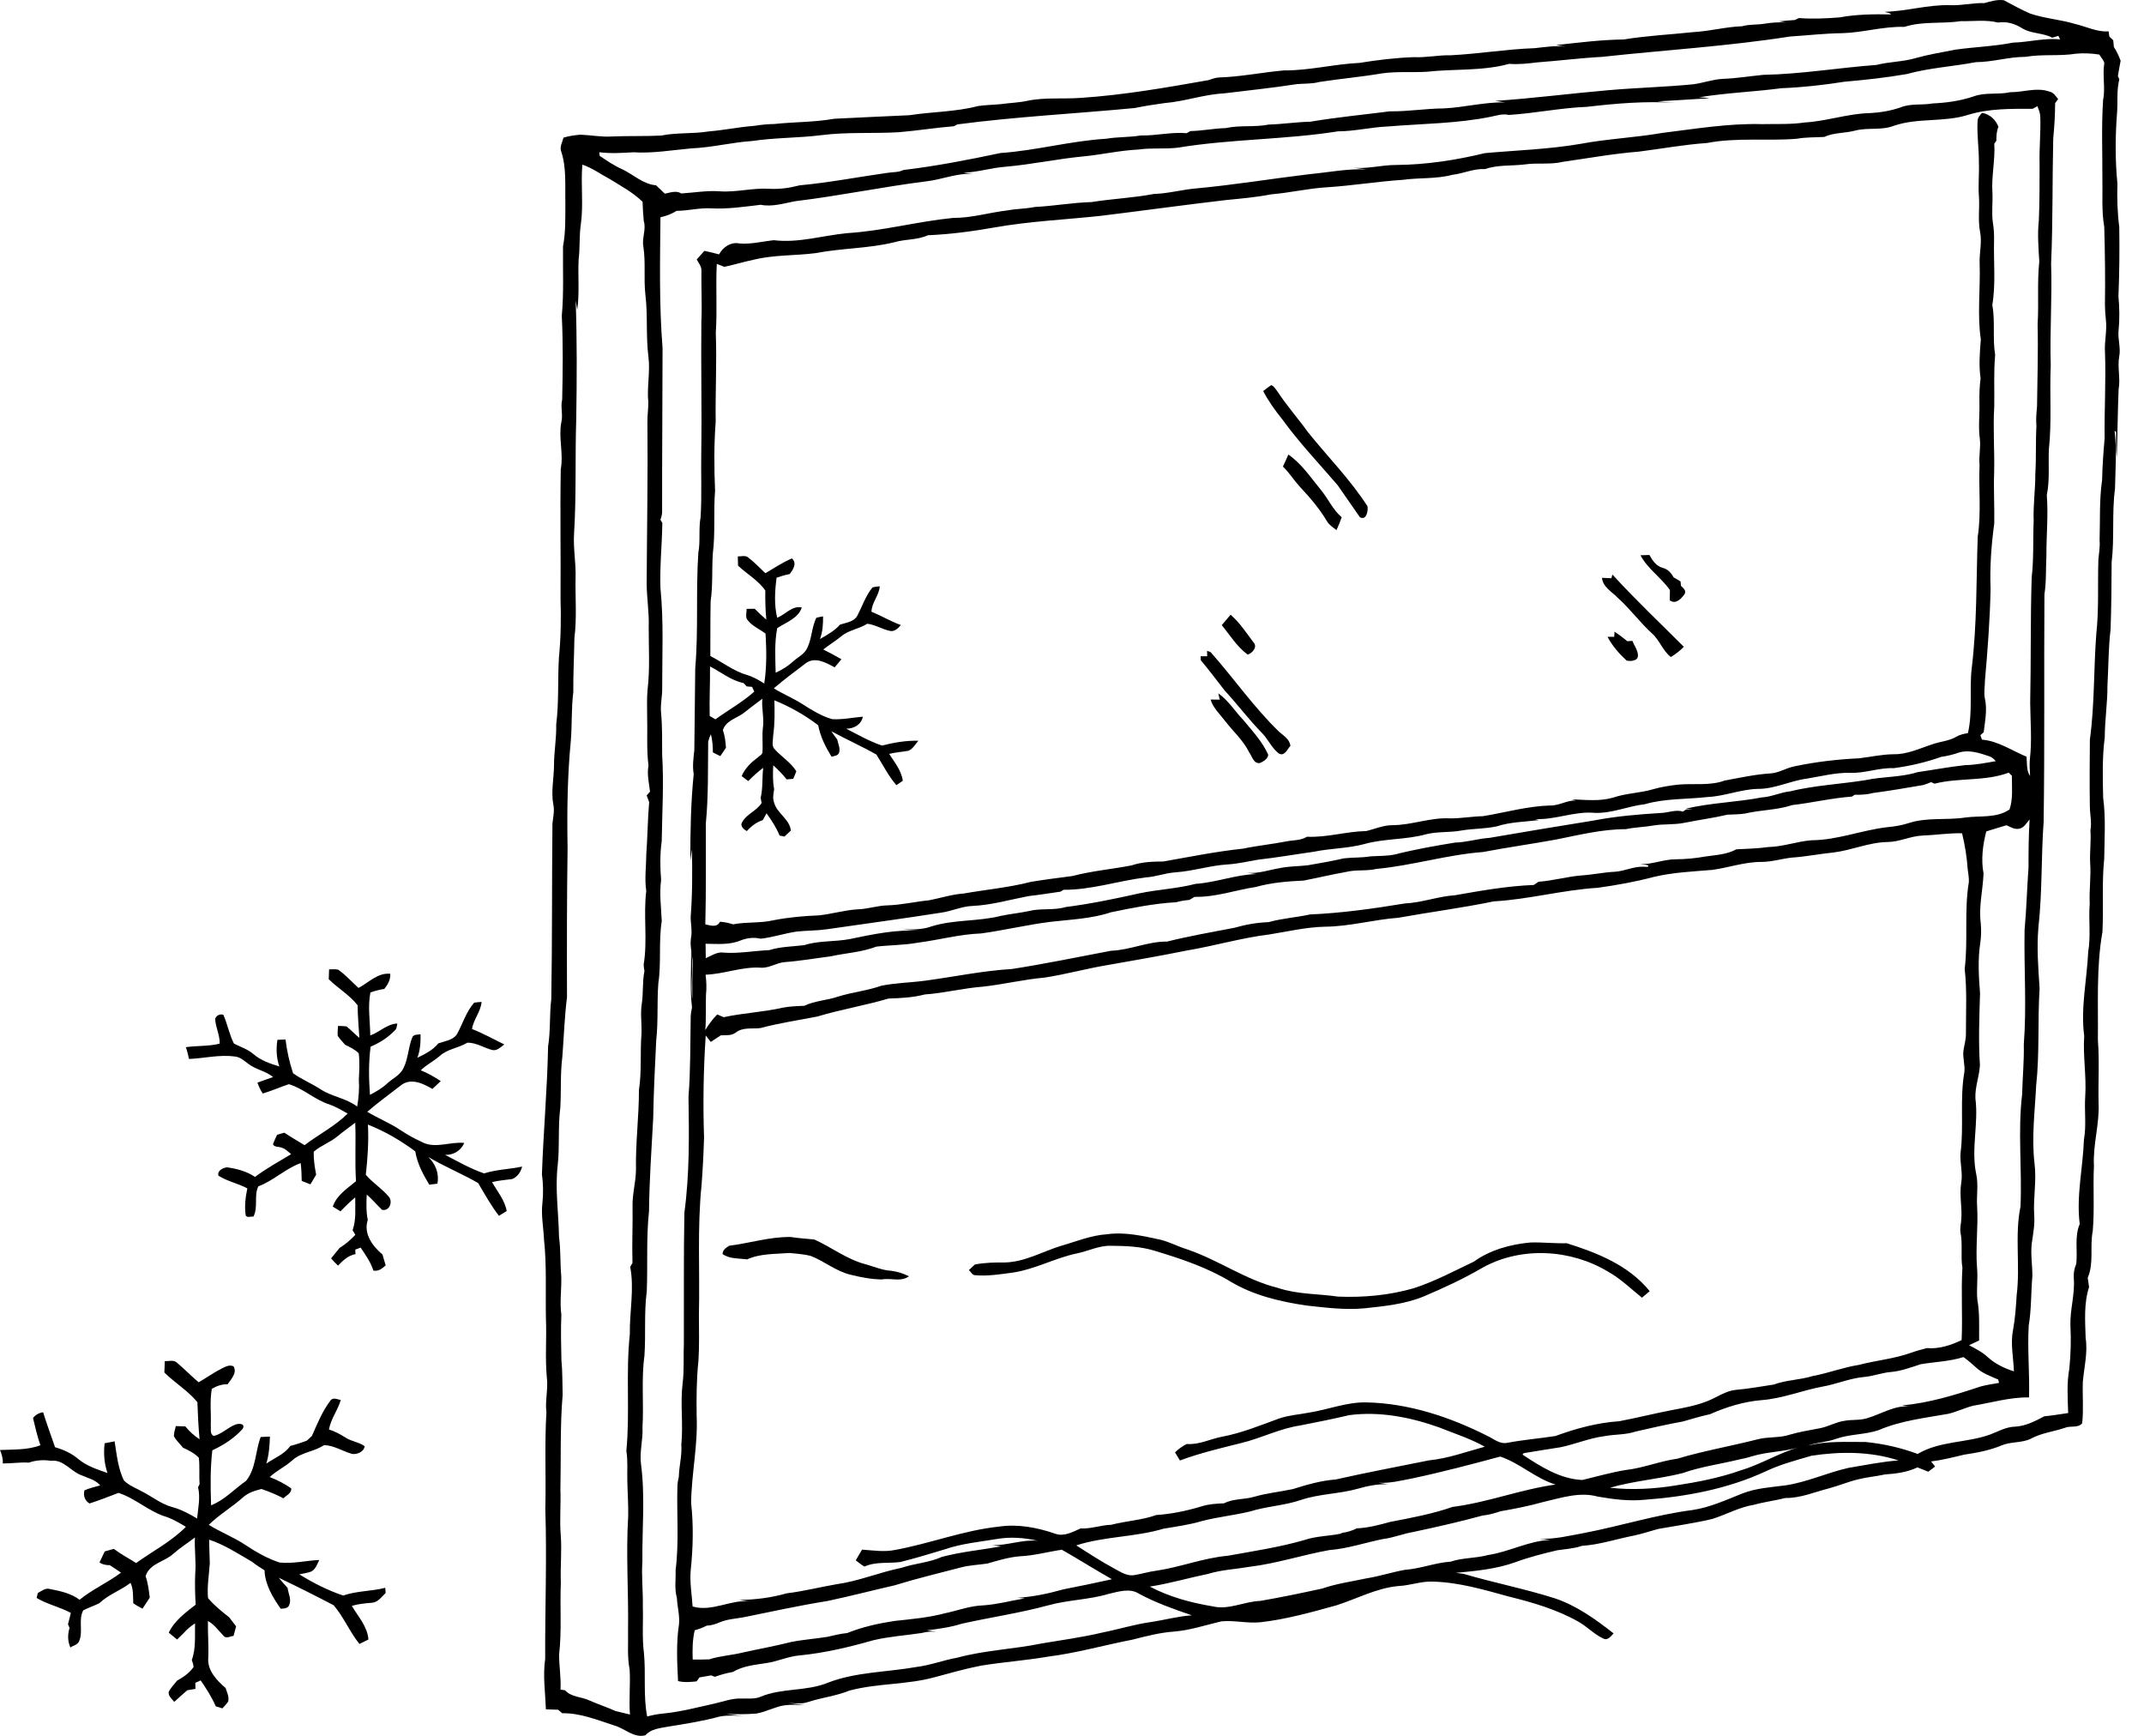 <svg width="63" height="51" viewBox="0 0 63 51" fill="none" xmlns="http://www.w3.org/2000/svg">
<path d="M59.651 0.397C59.387 0.282 59.134 0.141 58.879 0.006C58.684 -0.018 58.497 0.038 58.312 0.09C57.971 0.081 57.636 0.169 57.295 0.152C56.651 0.134 56.025 0.332 55.383 0.346C55.439 0.376 55.536 0.367 55.566 0.424C55.062 0.414 54.554 0.419 54.056 0.511C53.659 0.543 53.257 0.56 52.858 0.531C52.829 0.546 52.769 0.574 52.739 0.588C52.584 0.597 52.428 0.611 52.273 0.628C52.34 0.639 52.407 0.649 52.473 0.66C52.262 0.648 52.049 0.663 51.84 0.698C51.626 0.733 51.404 0.709 51.195 0.771C50.716 0.787 50.252 0.915 49.774 0.942C49.086 1.015 48.394 1.048 47.71 1.16C47.045 1.167 46.386 1.253 45.727 1.324C45.818 1.34 45.907 1.355 45.997 1.369C45.696 1.335 45.397 1.383 45.098 1.415C44.27 1.444 43.453 1.583 42.626 1.624C42.263 1.615 41.905 1.698 41.541 1.679C41.008 1.698 40.476 1.762 39.95 1.848C39.206 1.881 38.475 2.075 37.726 2.069C37.092 2.125 36.463 2.256 35.825 2.276C35.715 2.279 35.611 2.321 35.507 2.355C34.269 2.573 33.028 2.791 31.771 2.875C31.238 2.916 30.698 2.852 30.172 2.965C29.922 3.018 29.666 3.023 29.414 3.059C29.187 3.082 28.959 3.082 28.734 3.117C28.077 3.289 27.392 3.281 26.725 3.385C25.988 3.417 25.252 3.454 24.515 3.489C23.933 3.593 23.343 3.58 22.757 3.643C22.562 3.647 22.366 3.663 22.173 3.697C21.722 3.729 21.278 3.825 20.827 3.861C20.364 3.938 19.89 3.889 19.429 3.983C18.945 4.007 18.461 3.989 17.977 4.01C17.669 4.03 17.365 3.969 17.057 3.957C16.889 3.972 16.72 3.994 16.558 4.044C16.528 4.17 16.447 4.298 16.484 4.43C16.653 4.924 16.6 5.456 16.613 5.97C16.61 6.393 16.624 6.82 16.544 7.238C16.535 7.917 16.571 8.6 16.508 9.277C16.548 10.099 16.537 10.923 16.519 11.745C16.464 11.966 16.552 12.193 16.492 12.416C16.408 12.873 16.563 13.329 16.478 13.784C16.455 15.052 16.481 16.32 16.471 17.588C16.489 18.163 16.481 18.741 16.424 19.315C16.385 19.972 16.426 20.632 16.344 21.286C16.354 21.689 16.279 22.085 16.279 22.487C16.277 22.87 16.187 23.256 16.259 23.638C16.3 23.826 16.251 24.014 16.233 24.201C16.215 25.919 16.229 27.637 16.199 29.354C16.143 29.816 16.18 30.285 16.105 30.747C16.082 31.999 15.967 33.248 15.924 34.499C15.962 34.775 15.968 35.055 15.94 35.333C15.894 35.693 15.969 36.052 15.985 36.412C16.069 37.19 16.025 37.975 16.042 38.757C16.066 39.33 16.014 39.904 16.069 40.476C16.111 40.814 16.013 41.151 16.056 41.489C15.999 42.441 16.048 43.393 16.024 44.346C16.073 45.809 16.013 47.274 16.02 48.738C15.948 49.23 16.023 49.728 16.041 50.222C16.161 50.228 16.281 50.231 16.399 50.233C16.44 50.266 16.481 50.301 16.521 50.336C17.055 50.327 17.551 50.535 18.05 50.695C18.359 50.781 18.624 51.074 18.966 50.983C19.13 50.793 19.39 50.777 19.618 50.732C20.132 50.65 20.648 50.569 21.151 50.432C21.382 50.392 21.617 50.398 21.849 50.423C21.678 50.401 21.506 50.38 21.333 50.357C21.631 50.367 21.931 50.37 22.227 50.345C22.511 50.297 22.766 50.146 23.051 50.104C23.246 50.075 23.443 50.09 23.638 50.097C23.48 50.075 23.322 50.055 23.164 50.034C23.355 50.043 23.553 50.071 23.738 50.008C24.139 49.876 24.563 49.832 24.955 49.672C25.782 49.449 26.659 49.505 27.485 49.272C27.931 49.151 28.377 49.026 28.83 48.937C29.485 48.831 30.149 48.785 30.802 48.672C31.638 48.567 32.45 48.334 33.276 48.174C33.677 48.072 34.08 47.967 34.495 47.937C34.971 47.899 35.425 47.745 35.886 47.637C36.268 47.599 36.65 47.701 37.033 47.663C37.795 47.578 38.535 47.368 39.272 47.165C39.878 46.97 40.453 46.656 41.096 46.598C41.44 46.584 41.767 46.45 42.113 46.469C42.87 46.489 43.603 46.707 44.329 46.906C45.033 47.079 45.738 47.285 46.373 47.642C46.631 47.785 46.835 48.011 47.103 48.137C47.239 48.213 47.333 48.076 47.414 47.99C46.884 47.575 46.328 47.173 45.683 46.958C44.8 46.678 43.888 46.501 43.001 46.239C42.926 46.229 42.853 46.22 42.778 46.212C43.371 46.156 43.971 46.1 44.535 45.896C44.933 45.749 45.345 45.646 45.758 45.548C46.001 45.511 46.249 45.501 46.483 45.418C47.007 45.385 47.506 45.214 48.018 45.115C48.257 45.065 48.487 44.985 48.722 44.922C49.254 44.827 49.789 44.752 50.315 44.628C50.727 44.498 51.11 44.28 51.54 44.211C51.843 44.127 52.157 44.089 52.462 44.012C52.906 44.019 53.317 43.837 53.74 43.73C54.038 43.651 54.322 43.527 54.622 43.459C54.874 43.397 55.134 43.377 55.388 43.32C55.714 43.299 56.043 43.255 56.343 43.113C56.448 43.156 56.555 43.198 56.662 43.24C56.728 43.188 56.795 43.137 56.862 43.087C56.822 43.036 56.783 42.987 56.743 42.938C57.071 42.899 57.39 42.816 57.71 42.74C58.086 42.684 58.464 42.614 58.816 42.467C59.09 42.35 59.407 42.402 59.675 42.27C59.987 42.099 60.347 42.064 60.679 41.949C60.841 41.881 61.069 41.964 61.184 41.815C61.228 41.409 61.188 41.001 61.203 40.595C61.241 40.168 61.352 39.74 61.285 39.31C61.271 38.812 61.229 38.296 61.386 37.815C61.374 37.724 61.36 37.634 61.346 37.543C61.535 37.104 61.403 36.625 61.494 36.169C61.549 35.532 61.498 34.89 61.529 34.251C61.495 33.63 61.697 33.025 61.665 32.405C61.652 31.789 61.693 31.174 61.645 30.558C61.658 29.499 61.594 28.429 61.779 27.38C61.815 26.664 61.757 25.944 61.831 25.23C61.838 24.634 61.88 24.034 61.8 23.442C61.786 22.848 61.77 22.251 61.847 21.661C61.849 21.151 61.929 20.646 61.926 20.136C61.957 19.587 61.953 19.036 62.018 18.49C62.04 17.832 62.048 17.174 62.049 16.516C62.136 15.8 62.052 15.073 62.148 14.357C62.158 13.791 62.206 13.22 62.136 12.657C62.154 12.671 62.184 12.681 62.183 12.71C62.179 12.95 62.169 13.191 62.2 13.43C62.223 12.766 62.226 12.101 62.254 11.438C62.313 11.116 62.214 10.794 62.272 10.474C62.322 10.221 62.228 9.971 62.252 9.718C62.286 9.38 62.28 9.041 62.249 8.704C62.277 8.026 62.283 7.347 62.273 6.669C62.218 6.247 62.206 5.822 62.219 5.396C62.15 4.701 62.155 3.999 62.209 3.303C62.233 2.979 62.192 2.648 62.275 2.332C62.265 2.308 62.244 2.258 62.233 2.234C62.259 2.084 62.283 1.933 62.313 1.784C62.261 1.643 62.198 1.506 62.115 1.381C62.108 1.315 62.102 1.249 62.096 1.183C62.067 1.156 62.01 1.101 61.982 1.074C61.976 1.036 61.966 0.96 61.96 0.921C61.615 0.947 61.304 0.778 60.975 0.704C60.541 0.573 60.081 0.544 59.651 0.397ZM58.712 0.663C58.967 0.622 59.206 0.696 59.42 0.831C59.691 0.998 60.028 0.958 60.304 1.108C60.365 1.09 60.425 1.072 60.484 1.053C60.501 1.088 60.517 1.123 60.534 1.158C60.076 1.108 59.614 1.24 59.154 1.252C58.591 1.363 58.017 1.379 57.45 1.46C57.059 1.537 56.666 1.601 56.282 1.709C55.909 1.818 55.514 1.812 55.138 1.908C54.029 1.99 52.928 2.178 51.815 2.199C51.417 2.237 51.022 2.303 50.622 2.317C50.329 2.333 50.05 2.436 49.761 2.476C48.926 2.558 48.086 2.577 47.25 2.651C46.145 2.746 45.042 2.891 43.935 2.964C44.031 2.978 44.127 2.992 44.222 3.007C43.62 2.998 43.032 3.154 42.432 3.185C41.899 3.187 41.372 3.279 40.839 3.271C40.06 3.371 39.276 3.445 38.501 3.576C38.092 3.585 37.688 3.648 37.28 3.66C36.862 3.744 36.432 3.671 36.015 3.764C35.668 3.772 35.327 3.845 34.979 3.851C34.951 3.866 34.895 3.897 34.867 3.913C34.417 3.873 33.971 3.991 33.52 3.98C33.185 4.038 32.843 4.018 32.508 4.076C31.461 4.139 30.444 4.424 29.398 4.496C28.453 4.696 27.504 4.881 26.544 4.995C26.404 5.067 26.244 5.052 26.093 5.076C25.226 5.198 24.364 5.365 23.492 5.446C23.204 5.522 22.908 5.564 22.61 5.547C22.119 5.515 21.638 5.656 21.148 5.621C20.769 5.593 20.395 5.661 20.019 5.684C19.869 5.588 19.695 5.66 19.536 5.69C19.451 5.607 19.365 5.525 19.277 5.444C18.894 5.413 18.611 5.126 18.277 4.969C18.043 4.867 17.833 4.721 17.621 4.579C17.618 4.553 17.613 4.499 17.609 4.473C17.941 4.514 18.275 4.495 18.606 4.474C19.181 4.511 19.75 4.41 20.319 4.359C20.918 4.335 21.504 4.182 22.101 4.143C22.775 4.042 23.459 4.056 24.135 3.971C24.893 3.874 25.658 3.929 26.419 3.884C26.958 3.839 27.493 3.751 28.033 3.709C28.057 3.696 28.106 3.669 28.131 3.655C29.861 3.427 31.604 3.34 33.34 3.174C33.633 3.115 33.929 3.067 34.225 3.028C34.811 2.981 35.373 2.774 35.961 2.744C36.678 2.656 37.397 2.582 38.111 2.471C38.329 2.452 38.552 2.467 38.765 2.409C39.38 2.313 40.001 2.26 40.615 2.155C41.05 2.094 41.49 2.134 41.927 2.108C42.732 2.019 43.56 2.093 44.347 1.876C44.622 1.897 44.896 1.867 45.168 1.833C45.804 1.786 46.437 1.705 47.073 1.671C48.915 1.47 50.767 1.36 52.598 1.073C53.107 1.041 53.613 0.981 54.123 0.975C54.741 0.96 55.341 0.77 55.961 0.79C56.496 0.615 57.064 0.707 57.612 0.621C57.978 0.63 58.354 0.572 58.712 0.663ZM61.687 1.603C61.735 1.686 61.81 1.757 61.834 1.85C61.773 2.213 61.871 2.58 61.798 2.944C61.747 3.701 61.78 4.459 61.777 5.216C61.789 5.7 61.748 6.187 61.832 6.667C61.853 7.43 61.864 8.195 61.852 8.958C61.853 9.106 61.865 9.253 61.88 9.399C61.919 9.718 61.831 10.035 61.854 10.355C61.884 11.194 61.833 12.034 61.843 12.873C61.808 13.282 61.777 13.691 61.769 14.103C61.683 14.69 61.714 15.284 61.695 15.875C61.712 16.069 61.674 16.261 61.659 16.454C61.636 17.174 61.678 17.898 61.599 18.615C61.519 19.651 61.551 20.694 61.41 21.727C61.403 22.382 61.399 23.039 61.409 23.695C61.411 23.929 61.47 24.162 61.426 24.396C61.449 24.714 61.402 25.033 61.418 25.352C61.447 25.752 61.386 26.152 61.405 26.554C61.367 27.021 61.441 27.494 61.361 27.959C61.323 28.785 61.134 29.609 61.243 30.438C61.203 31.028 61.312 31.618 61.273 32.211C61.244 32.634 61.311 33.063 61.235 33.483C61.206 34.31 61.007 35.133 61.111 35.963C60.952 36.336 61.054 36.745 61.009 37.136C60.951 37.267 60.926 37.411 60.937 37.555C60.976 38.024 60.821 38.482 60.838 38.951C60.861 39.373 60.847 39.798 60.805 40.218C60.726 40.647 60.759 41.084 60.772 41.516C60.538 41.549 60.305 41.59 60.069 41.612C59.802 41.755 59.519 41.9 59.21 41.916C58.945 41.922 58.713 42.059 58.471 42.15C57.779 42.398 56.995 42.332 56.35 42.718C55.859 42.535 55.344 42.419 54.823 42.367C54.257 42.367 53.68 42.334 53.126 42.471C53.394 42.376 53.685 42.372 53.953 42.274C54.358 42.13 54.801 42.156 55.207 42.017C55.853 41.739 56.562 41.661 57.249 41.539C57.5 41.48 57.734 41.363 57.985 41.3C58.529 41.21 59.063 41.048 59.621 41.057C59.644 40.352 59.57 39.646 59.613 38.942C59.694 38.462 59.677 37.975 59.72 37.492C59.722 37.17 59.663 36.848 59.703 36.526C59.741 36.256 59.794 35.985 59.774 35.712C59.74 35.202 59.849 34.692 59.783 34.183C59.693 33.42 59.794 32.657 59.831 31.894C59.935 30.945 59.872 29.989 59.932 29.037C59.893 28.444 59.846 27.847 59.897 27.252C60.013 26.218 59.976 25.177 60.051 24.14C60.084 21.915 60.059 19.69 60.074 17.465C60.133 17.088 60.113 16.706 60.132 16.326C60.13 15.732 60.19 15.139 60.144 14.545C60.234 14.11 60.186 13.656 60.204 13.213C60.294 12.391 60.222 11.562 60.26 10.737C60.229 9.74 60.304 8.742 60.27 7.746C60.325 6.519 60.304 5.288 60.333 4.061C60.367 3.718 60.387 3.374 60.389 3.03C60.41 3 60.454 2.941 60.477 2.911C60.404 2.827 60.344 2.714 60.224 2.693C59.847 2.555 59.452 2.714 59.068 2.709C58.714 2.789 58.341 2.704 57.995 2.832C57.606 2.964 57.198 3.021 56.789 3.039C56.476 3.096 56.148 3.033 55.848 3.155C55.558 3.256 55.253 3.306 54.947 3.323C54.3 3.336 53.68 3.561 53.035 3.598C52.617 3.661 52.194 3.638 51.773 3.647C50.791 3.62 49.819 3.786 48.846 3.905C48.049 4.044 47.237 4.077 46.44 4.227C45.511 4.387 44.569 4.415 43.632 4.499C42.781 4.706 41.909 4.839 41.031 4.847C40.583 4.844 40.143 4.983 39.694 4.919C39.848 4.94 40.002 4.959 40.156 4.978C39.595 4.949 39.043 5.065 38.488 5.116C37.38 5.248 36.276 5.431 35.166 5.534C34.745 5.567 34.335 5.687 33.911 5.698C33.303 5.814 32.685 5.839 32.075 5.937C31.517 5.952 30.967 6.053 30.41 6.081C30.144 6.135 29.869 6.132 29.601 6.182C29.065 6.245 28.543 6.407 28 6.403C26.957 6.507 25.941 6.785 24.894 6.85C24.175 6.919 23.461 7.147 22.734 7.057C22.397 7.093 22.063 7.184 21.721 7.152C21.478 7.101 21.239 7.263 21.13 7.474C20.986 7.439 20.843 7.397 20.696 7.372C20.623 7.456 20.549 7.54 20.474 7.623C20.523 7.726 20.613 7.82 20.611 7.94C20.603 8.448 20.633 8.957 20.609 9.465C20.594 10.736 20.626 12.007 20.606 13.278C20.594 13.916 20.626 14.555 20.587 15.192C20.523 15.54 20.585 15.896 20.52 16.244C20.444 17.372 20.526 18.507 20.429 19.633C20.417 20.436 20.415 21.24 20.402 22.044C20.377 22.275 20.343 22.508 20.384 22.741C20.299 23.588 20.283 24.44 20.285 25.292C20.299 25.175 20.314 25.06 20.332 24.945C20.345 25.61 20.347 26.276 20.295 26.938C20.294 27.148 20.347 27.357 20.303 27.567C20.261 27.845 20.373 28.118 20.356 28.398C20.34 28.72 20.339 29.042 20.345 29.364C20.281 28.887 20.392 28.407 20.309 27.932C20.314 28.488 20.27 29.049 20.334 29.602C20.317 29.687 20.299 29.774 20.296 29.862C20.282 30.65 20.293 31.44 20.231 32.226C20.249 33.361 20.263 34.503 20.11 35.629C20.086 36.903 20.1 38.177 20.095 39.452C20.078 39.852 20.109 40.255 20.057 40.654C19.986 41.247 20.081 41.845 20.02 42.439C20.045 42.758 19.954 43.071 19.947 43.39C19.927 43.474 19.91 43.56 19.906 43.648C19.88 44.475 19.958 45.307 19.852 46.13C19.861 46.401 19.814 46.682 19.89 46.947C19.901 47.203 19.976 47.456 19.953 47.714C19.867 48.268 19.896 48.833 19.924 49.391C20.103 49.437 20.288 49.419 20.469 49.4C20.49 49.37 20.533 49.312 20.554 49.283C20.669 49.264 20.782 49.245 20.895 49.224C20.923 49.234 20.979 49.255 21.007 49.265C21.18 49.202 21.356 49.155 21.535 49.123C21.833 48.944 22.185 48.915 22.52 48.862C22.852 48.814 23.163 48.664 23.499 48.637C24.235 48.565 24.956 48.392 25.665 48.191C26.13 48.081 26.608 48.05 27.08 47.979C27.22 47.944 27.364 47.928 27.509 47.94C27.417 47.928 27.324 47.915 27.232 47.901C27.581 47.858 27.929 47.811 28.264 47.705C29.105 47.517 29.96 47.394 30.792 47.168C31.378 47.004 31.996 47.004 32.578 46.829C32.866 46.764 33.201 46.65 33.472 46.826C33.965 47.093 34.493 47.278 35.022 47.459C34.609 47.487 34.209 47.6 33.801 47.659C33.323 47.728 32.861 47.872 32.388 47.966C31.805 48.105 31.21 48.184 30.619 48.284C29.794 48.455 28.943 48.482 28.128 48.704C27.721 48.776 27.333 48.928 26.922 48.978C26.058 49.132 25.156 49.119 24.327 49.439C23.693 49.7 22.972 49.587 22.34 49.855C22.163 49.928 21.968 49.897 21.781 49.904C21.508 49.894 21.25 49.995 20.987 50.054C20.493 50.163 20.002 50.294 19.497 50.344C19.335 50.357 19.175 50.39 19.016 50.431C18.897 49.813 18.982 49.18 18.921 48.557C18.863 48.109 18.904 47.657 18.889 47.208C18.899 46.763 18.846 46.319 18.876 45.875C18.866 44.923 18.96 43.969 18.836 43.021C18.787 42.658 18.898 42.299 18.879 41.935C18.921 41.235 18.841 40.531 18.936 39.835C18.98 39.204 18.922 38.567 19.005 37.939C19.036 37.153 18.987 36.364 19.071 35.581C19.081 34.669 19.144 33.76 19.194 32.85C19.207 32.09 19.244 31.332 19.282 30.573C19.345 30.013 19.302 29.448 19.345 28.887C19.435 28.283 19.35 27.667 19.445 27.062C19.428 26.66 19.372 26.258 19.426 25.855C19.395 25.475 19.392 25.093 19.444 24.716C19.457 23.868 19.509 23.02 19.457 22.173C19.454 21.771 19.464 21.368 19.427 20.967C19.396 20.712 19.465 20.46 19.458 20.206C19.456 19.231 19.505 18.253 19.407 17.282C19.383 16.642 19.454 16.006 19.462 15.366C19.448 15.342 19.42 15.294 19.406 15.27C19.439 15.181 19.462 15.089 19.456 14.995C19.453 13.405 19.467 11.816 19.469 10.226C19.366 8.949 19.395 7.664 19.407 6.383C19.574 6.346 19.735 6.29 19.877 6.195C20.218 6.194 20.552 6.102 20.894 6.121C21.383 6.148 21.869 6.073 22.353 6.017C22.697 6.085 23.035 5.972 23.37 5.911C24.652 5.757 25.92 5.492 27.202 5.33C27.671 5.281 28.118 5.076 28.595 5.111C28.499 5.098 28.402 5.087 28.305 5.074C28.724 5.062 29.126 4.93 29.544 4.899C30.309 4.833 31.062 4.669 31.827 4.596C32.373 4.544 32.908 4.419 33.456 4.393C33.842 4.337 34.235 4.387 34.621 4.337C36.176 4.082 37.759 4.105 39.314 3.859C39.807 3.858 40.289 3.736 40.781 3.716C41.799 3.631 42.827 3.633 43.831 3.425C43.996 3.389 44.163 3.336 44.333 3.377C45.102 3.33 45.86 3.168 46.631 3.139C47.494 3.038 48.364 2.964 49.233 3.023C49.057 3.009 48.881 2.999 48.706 2.976C49.215 2.955 49.724 2.912 50.232 2.889C50.131 2.869 50.028 2.866 49.925 2.859C50.726 2.726 51.538 2.699 52.343 2.592C52.966 2.568 53.584 2.498 54.2 2.401C54.811 2.348 55.423 2.281 56.028 2.176C56.693 1.993 57.386 1.954 58.061 1.826C58.554 1.824 59.029 1.669 59.521 1.67C60.011 1.585 60.51 1.656 61 1.578C61.229 1.556 61.46 1.568 61.687 1.603ZM59.868 3.12C59.905 3.219 59.95 3.318 59.952 3.426C59.97 3.891 59.918 4.356 59.932 4.821C59.931 5.374 59.934 5.926 59.91 6.477C59.865 6.879 59.9 7.284 59.923 7.686C59.857 8.298 59.913 8.914 59.874 9.527C59.893 10.333 59.866 11.139 59.857 11.945C59.839 12.134 59.821 12.325 59.839 12.515C59.813 12.982 59.836 13.449 59.807 13.915C59.809 14.382 59.74 14.844 59.758 15.311C59.734 15.861 59.764 16.414 59.7 16.962C59.66 18.191 59.682 19.421 59.656 20.65C59.661 21.199 59.711 21.751 59.647 22.299C59.629 22.465 59.648 22.632 59.652 22.8C59.538 22.631 59.568 22.423 59.548 22.232C59.115 22.054 58.719 21.771 58.239 21.731C58.227 21.699 58.204 21.634 58.192 21.601C58.217 21.58 58.266 21.535 58.29 21.514C58.327 21.185 58.4 20.849 58.324 20.52C58.288 20.348 58.326 20.172 58.326 19.999C58.405 19.104 58.473 18.209 58.492 17.311C58.466 16.664 58.513 16.016 58.6 15.376C58.609 14.889 58.579 14.401 58.596 13.913C58.614 13.254 58.559 12.595 58.6 11.937C58.608 11.433 58.581 10.929 58.626 10.426C58.546 9.939 58.631 9.445 58.543 8.958C58.648 8.327 58.577 7.686 58.594 7.05C58.598 6.881 58.587 6.712 58.56 6.545C58.517 6.25 58.56 5.953 58.546 5.658C58.514 5.177 58.63 4.703 58.601 4.222C58.616 4.2 58.647 4.157 58.662 4.135C58.66 3.995 58.669 3.855 58.722 3.725C58.642 3.516 58.466 3.352 58.24 3.316C58.18 3.383 58.112 3.458 58.11 3.555C58.086 3.957 58.152 4.358 58.148 4.76C58.161 5.1 58.124 5.441 58.15 5.781C58.173 6.121 58.118 6.465 58.181 6.802C58.248 7.117 58.156 7.434 58.171 7.751C58.195 8.492 58.097 9.235 58.205 9.973C58.175 10.353 58.143 10.738 58.198 11.117C58.167 11.349 58.161 11.585 58.164 11.818C58.175 12.174 58.128 12.529 58.175 12.883C58.208 13.143 58.142 13.4 58.168 13.66C58.138 14.362 58.222 15.07 58.114 15.769C58.07 17.058 58.094 18.348 57.938 19.63C57.864 20.265 57.972 20.912 57.826 21.54C57.704 21.559 57.583 21.587 57.476 21.651C57.27 21.77 57.028 21.784 56.806 21.859C56.427 21.98 56.057 22.166 55.65 22.16C55.306 22.162 54.972 22.238 54.633 22.279C53.992 22.309 53.354 22.383 52.726 22.516C52.488 22.562 52.277 22.706 52.032 22.723C51.576 22.75 51.129 22.851 50.679 22.933C50.239 23.095 49.765 23.011 49.308 23.053C49.067 23.081 48.825 23.117 48.591 23.184C48.202 23.302 47.788 23.302 47.401 23.434C47.002 23.55 46.594 23.499 46.188 23.485C46.229 23.497 46.27 23.509 46.312 23.521C46.042 23.506 45.81 23.677 45.543 23.666C44.876 23.686 44.233 23.872 43.578 23.98C43.259 23.987 42.942 24.044 42.623 24.045C42.042 24.008 41.487 24.245 40.908 24.244C40.644 24.247 40.4 24.355 40.148 24.417C39.561 24.427 38.992 24.611 38.403 24.584C38.221 24.7 38.001 24.679 37.799 24.721C37.376 24.804 36.947 24.845 36.526 24.934C35.738 25.017 34.963 25.174 34.185 25.311C33.871 25.313 33.554 25.323 33.254 25.425C32.676 25.538 32.085 25.587 31.514 25.738C31.108 25.791 30.7 25.842 30.296 25.909C29.646 26.076 28.975 26.137 28.317 26.252C27.971 26.277 27.64 26.385 27.301 26.451C26.892 26.491 26.489 26.588 26.078 26.6C25.786 26.606 25.506 26.707 25.213 26.716C24.827 26.737 24.453 26.852 24.069 26.894C23.623 26.911 23.175 26.951 22.736 27.036C22.343 27.13 21.936 27.079 21.541 27.158C21.418 27.115 21.289 27.093 21.158 27.08C21.065 27.264 20.881 27.19 20.725 27.159C20.751 26.172 20.736 25.186 20.74 24.2C20.818 23.4 20.8 22.593 20.809 21.79C20.829 21.715 20.856 21.642 20.889 21.572C20.935 21.747 20.946 21.927 20.948 22.107C21.021 22.143 21.094 22.18 21.166 22.216C21.222 22.134 21.277 22.051 21.332 21.969C21.319 21.795 21.302 21.62 21.241 21.455C21.325 21.176 21.631 21.11 21.841 20.957C22.025 20.812 22.213 20.669 22.401 20.529C22.373 20.816 22.46 21.099 22.417 21.385C22.388 21.622 22.422 21.863 22.404 22.102C22.397 22.18 22.305 22.211 22.256 22.264C22.064 22.406 21.888 22.578 21.793 22.802C21.858 22.851 21.923 22.899 21.986 22.948C22.126 22.81 22.267 22.674 22.426 22.56C22.391 22.852 22.421 23.152 22.351 23.441C22.359 23.478 22.373 23.555 22.38 23.592C22.229 23.84 21.893 23.926 21.784 24.21C21.788 24.311 21.864 24.373 21.945 24.418C22.074 24.274 22.229 24.156 22.414 24.095C22.451 24.029 22.487 23.962 22.524 23.896C22.672 24.101 22.812 24.313 22.907 24.549C22.943 24.557 23.014 24.572 23.05 24.579C23.114 24.52 23.177 24.46 23.24 24.402C23.197 24.053 22.824 23.898 22.743 23.569C22.698 23.443 22.73 23.31 22.748 23.184C22.704 22.953 22.709 22.717 22.722 22.485C22.864 22.612 22.996 22.75 23.116 22.899C23.164 22.895 23.261 22.887 23.309 22.883C23.34 22.809 23.37 22.734 23.4 22.661C23.231 22.386 22.941 22.226 22.737 21.982C22.67 21.869 22.722 21.726 22.72 21.602C22.769 21.262 22.763 20.918 22.755 20.576C23.213 20.762 23.65 21.009 24.042 21.308C24.105 21.643 24.257 21.945 24.434 22.232C24.516 22.209 24.618 22.208 24.655 22.118C24.697 21.985 24.628 21.853 24.601 21.725C24.54 21.647 24.481 21.567 24.428 21.484C24.864 21.723 25.32 21.924 25.753 22.17C25.944 22.472 26.105 22.799 26.34 23.069C26.404 23.025 26.467 22.982 26.53 22.938C26.484 22.637 26.288 22.397 26.127 22.15C26.314 22.103 26.506 22.092 26.695 22.058C26.825 22 26.898 21.866 26.985 21.763C26.626 21.754 26.265 21.817 25.917 21.905C25.549 21.782 25.21 21.586 24.865 21.41C25.095 21.41 25.306 21.29 25.355 21.056C25.054 21.082 24.754 21.148 24.451 21.129C24.137 21.039 23.856 20.864 23.583 20.69C23.313 20.515 23.011 20.395 22.738 20.223C23.043 19.963 23.365 19.724 23.683 19.482C23.953 19.289 24.274 19.469 24.524 19.608C24.593 19.529 24.66 19.449 24.724 19.368C24.549 19.269 24.372 19.172 24.191 19.082C24.365 18.946 24.553 18.831 24.723 18.692C24.944 18.508 25.245 18.481 25.482 18.326C25.723 18.353 25.928 18.494 26.164 18.539C26.299 18.557 26.392 18.456 26.472 18.364C26.173 18.259 25.902 18.091 25.608 17.974C25.613 17.7 25.835 17.495 25.85 17.225C25.78 17.231 25.711 17.241 25.641 17.256C25.435 17.501 25.34 17.812 25.19 18.091C25.091 18.274 24.862 18.292 24.683 18.352C24.522 18.536 24.306 18.654 24.095 18.775C24.174 18.561 24.188 18.334 24.185 18.109C24.118 18.12 24.052 18.134 23.987 18.151C23.85 18.428 23.858 18.752 23.724 19.031C23.644 19.218 23.448 19.303 23.306 19.433C23.155 19.572 22.979 19.679 22.792 19.765C22.783 19.329 22.754 18.887 22.838 18.456C23.093 18.285 23.463 18.166 23.559 17.848C23.283 17.783 23.075 18.055 22.837 18.151C22.744 17.768 22.768 17.361 22.82 16.973C22.947 16.929 23.076 16.891 23.206 16.865C23.306 16.73 23.429 16.552 23.269 16.407C22.995 16.525 22.746 16.689 22.491 16.842C22.323 16.685 22.166 16.515 21.981 16.376C21.896 16.307 21.78 16.352 21.68 16.348C21.683 16.438 21.685 16.528 21.687 16.618C21.948 16.868 22.283 17.05 22.488 17.351C22.484 17.636 22.491 17.921 22.518 18.205C22.4 18.104 22.285 17.999 22.177 17.886C22.098 17.886 22.018 17.887 21.937 17.889C21.946 18 21.886 18.139 21.976 18.228C22.113 18.402 22.324 18.484 22.495 18.616C22.524 19.102 22.532 19.599 22.457 20.082C22.298 19.983 22.135 19.885 21.953 19.832C21.559 19.719 21.235 19.458 20.873 19.275C20.877 18.736 20.869 18.198 20.882 17.66C20.95 17.196 20.915 16.726 20.946 16.26C21.023 15.648 20.962 15.03 21.012 14.415C20.983 13.742 20.979 13.064 21.03 12.391C21.017 11.521 21.066 10.65 21.033 9.781C21.078 9.105 21.028 8.429 21.062 7.753C21.137 7.781 21.211 7.81 21.284 7.84C21.572 7.779 21.854 7.692 22.142 7.632C22.739 7.484 23.361 7.515 23.968 7.437C24.736 7.289 25.526 7.303 26.289 7.115C26.609 7.021 26.958 7.055 27.264 6.912C27.922 6.884 28.577 6.797 29.226 6.682C30.251 6.501 31.292 6.454 32.325 6.344C33.556 6.194 34.783 6.022 36.013 5.879C36.46 5.834 36.91 5.797 37.351 5.71C37.902 5.665 38.443 5.534 38.996 5.502C39.742 5.454 40.481 5.332 41.226 5.283C41.709 5.216 42.202 5.263 42.677 5.136C43.001 5.099 43.304 4.949 43.637 4.967C44.01 4.839 44.409 4.878 44.795 4.832C45.17 4.776 45.554 4.844 45.925 4.754C46.668 4.649 47.407 4.514 48.156 4.455C48.824 4.37 49.489 4.248 50.162 4.201C51.032 4.034 51.92 4.148 52.797 4.077C53.063 4.028 53.335 4.039 53.605 4.023C53.889 3.891 54.21 3.917 54.508 3.838C54.883 3.738 55.284 3.84 55.651 3.695C56.358 3.453 57.124 3.6 57.832 3.374C58.445 3.185 59.093 3.196 59.727 3.197C59.775 3.171 59.822 3.145 59.868 3.12ZM17.916 5.26C18.249 5.466 18.599 5.652 18.881 5.928C18.886 6.116 18.901 6.304 18.916 6.491C18.996 6.742 18.854 6.994 18.906 7.25C18.976 7.719 18.911 8.194 18.965 8.664C19.038 9.269 18.976 9.88 19.054 10.483C19.111 10.928 19.005 11.372 19.05 11.816C19.052 12.006 19.022 12.196 19.024 12.386C19.04 13.975 19.01 15.563 19.002 17.152C19.005 17.577 19.078 17.999 19.062 18.424C19.06 19.035 19.101 19.649 19.029 20.256C19.005 20.511 19.014 20.768 19.016 21.024C19.031 21.514 18.994 22.006 19.055 22.493C19.008 22.75 19.069 23.004 19.101 23.259C19.076 23.287 19.027 23.342 19.002 23.37C19.027 23.435 19.051 23.501 19.075 23.566C19.031 24.076 19.029 24.587 18.991 25.097C18.99 25.457 18.935 25.817 18.99 26.176C18.901 26.894 19.032 27.624 18.914 28.34C18.915 28.403 18.923 28.466 18.937 28.528C18.872 28.841 18.907 29.164 18.86 29.48C18.811 29.774 18.861 30.073 18.85 30.369C18.805 30.919 18.86 31.475 18.775 32.023C18.776 32.803 18.673 33.581 18.688 34.361C18.686 34.728 18.576 35.085 18.587 35.453C18.596 36.005 18.567 36.556 18.585 37.108C18.568 37.136 18.535 37.193 18.518 37.221C18.643 37.872 18.496 38.542 18.507 39.2C18.384 40.34 18.515 41.49 18.405 42.63C18.454 42.925 18.424 43.223 18.434 43.52C18.44 43.862 18.467 44.206 18.459 44.549C18.39 45.667 18.472 46.786 18.455 47.907C18.464 48.289 18.427 48.675 18.501 49.052C18.528 49.492 18.477 49.934 18.511 50.374C18.37 50.342 18.231 50.305 18.09 50.272C17.837 50.158 17.573 50.072 17.319 49.96C17.084 49.848 16.792 49.869 16.604 49.662C16.57 49.657 16.504 49.647 16.47 49.641C16.49 49.297 16.428 48.956 16.429 48.612C16.51 47.915 16.45 47.208 16.48 46.506C16.461 46.033 16.514 45.559 16.476 45.087C16.441 44.65 16.484 44.213 16.467 43.776C16.487 42.844 16.454 41.909 16.533 40.98C16.523 40.639 16.53 40.296 16.497 39.957C16.487 39.513 16.476 39.068 16.495 38.625C16.443 38.25 16.505 37.873 16.492 37.497C16.457 37.113 16.48 36.725 16.426 36.342C16.415 35.642 16.307 34.941 16.387 34.242C16.45 33.68 16.391 33.111 16.464 32.55C16.494 32.052 16.46 31.549 16.524 31.052C16.569 30.466 16.588 29.878 16.661 29.295C16.656 27.832 16.657 26.369 16.678 24.907C16.659 23.86 16.672 22.811 16.773 21.767C16.813 21.291 16.785 20.811 16.846 20.336C16.842 19.804 16.87 19.273 16.879 18.742C16.954 18.151 16.9 17.556 16.913 16.964C16.926 16.538 16.842 16.116 16.868 15.69C16.938 14.57 16.896 13.446 16.932 12.325C16.951 11.159 16.957 9.992 16.916 8.827C16.931 8.919 16.947 9.011 16.962 9.103C17.032 8.612 16.978 8.115 17.003 7.62C17.045 7.282 17.017 6.94 17.066 6.602C17.15 6.017 17.062 5.426 17.112 4.838C17.403 4.933 17.649 5.118 17.916 5.26ZM21.847 20.068C21.87 20.093 21.918 20.143 21.942 20.167C21.981 20.171 22.06 20.177 22.1 20.181C22.116 20.216 22.148 20.285 22.164 20.32C21.813 20.633 21.401 20.859 21.023 21.135C20.981 21.11 20.896 21.06 20.854 21.035C20.841 20.55 20.87 20.066 20.863 19.581C21.189 19.747 21.48 19.993 21.847 20.068ZM58.424 22.21C58.514 22.233 58.585 22.292 58.645 22.363C58.346 22.415 58.048 22.475 57.743 22.48C57.276 22.53 56.813 22.62 56.347 22.686C55.848 22.844 55.32 22.811 54.812 22.922C54.074 23.039 53.323 23.074 52.595 23.251C52.313 23.282 52.054 23.413 51.769 23.429C51.032 23.57 50.275 23.586 49.543 23.757C49.608 23.766 49.674 23.775 49.739 23.785C49.676 23.783 49.612 23.782 49.548 23.78C49.524 23.797 49.476 23.829 49.452 23.845C49.238 23.778 49.02 23.879 48.804 23.886C48.139 23.926 47.474 23.983 46.819 24.109C45.801 24.271 44.784 24.444 43.767 24.617C43.426 24.639 43.097 24.748 42.754 24.756C42.162 24.852 41.571 24.957 40.989 25.104C40.754 25.154 40.512 25.145 40.272 25.16C40.013 25.205 39.749 25.188 39.488 25.219C39.141 25.3 38.789 25.36 38.437 25.421C38.161 25.456 37.88 25.446 37.606 25.506C37.285 25.558 36.97 25.678 36.64 25.641C36.732 25.653 36.824 25.667 36.915 25.681C36.31 25.697 35.736 25.928 35.134 25.968C34.596 26.108 34.04 26.132 33.497 26.243C32.773 26.405 32.047 26.556 31.313 26.65C30.959 26.755 30.586 26.677 30.23 26.768C29.957 26.826 29.679 26.852 29.406 26.91C28.74 27.078 28.039 27.012 27.378 27.216C27.104 27.319 26.809 27.308 26.521 27.307C26.701 27.324 26.883 27.332 27.063 27.349C26.357 27.298 25.658 27.448 24.971 27.59C24.526 27.676 24.064 27.629 23.629 27.77C23.286 27.811 22.936 27.811 22.602 27.916C22.158 27.933 21.718 28.021 21.272 27.989C21.075 27.955 20.91 28.079 20.738 28.152C20.737 28.011 20.736 27.869 20.733 27.728C21.076 27.732 21.434 27.767 21.758 27.633C21.948 27.557 22.154 27.532 22.353 27.58C22.717 27.539 23.064 27.418 23.426 27.368C23.715 27.339 24.008 27.344 24.297 27.302C25.416 27.139 26.535 26.991 27.651 26.815C27.968 26.773 28.26 26.626 28.582 26.617C29.14 26.59 29.677 26.432 30.222 26.328C30.538 26.293 30.85 26.242 31.164 26.197C31.185 26.184 31.228 26.156 31.25 26.142C32.066 26.149 32.854 25.88 33.659 25.78C33.962 25.763 34.248 25.646 34.551 25.629C35.063 25.593 35.555 25.429 36.068 25.398C36.374 25.379 36.672 25.308 36.974 25.257C37.52 25.196 38.062 25.101 38.606 25.025C39.094 24.923 39.598 24.93 40.081 24.801C40.675 24.632 41.306 24.677 41.9 24.512C42.241 24.426 42.595 24.465 42.938 24.402C43.283 24.341 43.637 24.355 43.981 24.279C44.382 24.148 44.809 24.146 45.223 24.095C45.194 24.087 45.135 24.073 45.105 24.065C45.703 24.093 46.272 23.825 46.868 23.883C47.372 23.899 47.84 23.684 48.334 23.628C48.934 23.454 49.561 23.487 50.174 23.417C50.674 23.395 51.145 23.192 51.646 23.178C52.145 23.184 52.597 22.942 53.085 22.878C53.513 22.809 53.937 22.695 54.374 22.706C54.805 22.722 55.215 22.551 55.646 22.569C56.122 22.506 56.593 22.397 57.045 22.236C57.224 22.212 57.399 22.168 57.57 22.108C57.857 22.024 58.15 22.119 58.424 22.21ZM59.025 22.701C59.056 22.73 59.086 22.762 59.117 22.792C59.116 23.122 59.157 23.463 59.049 23.782C58.666 24.047 58.18 23.959 57.744 24.02C57.195 24.104 56.622 24.006 56.085 24.183C55.879 24.25 55.665 24.285 55.449 24.304C54.702 24.391 53.987 24.684 53.229 24.687C52.8 24.723 52.388 24.878 51.955 24.887C51.645 24.933 51.332 24.935 51.02 24.954C50.746 25.105 50.427 25.12 50.123 25.163C49.828 25.216 49.529 25.245 49.228 25.247C48.879 25.249 48.55 25.4 48.2 25.388C48.239 25.393 48.318 25.403 48.358 25.408C48.467 25.419 48.466 25.482 48.35 25.467L48.283 25.465C47.998 25.455 47.735 25.596 47.451 25.613C47.112 25.628 46.78 25.704 46.441 25.723C46.026 25.761 45.624 25.877 45.208 25.906C45.162 25.937 45.115 25.968 45.069 26.001C44.289 26.031 43.519 26.169 42.752 26.303C42.253 26.336 41.781 26.521 41.28 26.544C40.358 26.696 39.431 26.827 38.496 26.867C38.093 26.955 37.676 26.981 37.278 27.093C36.938 27.105 36.601 27.164 36.275 27.258C35.612 27.385 34.947 27.502 34.293 27.664C33.731 27.658 33.208 27.914 32.646 27.934C31.676 28.117 30.709 28.319 29.733 28.47C28.877 28.521 28.036 28.699 27.187 28.813C26.757 28.871 26.321 28.876 25.895 28.962C25.481 29.11 25.039 29.15 24.62 29.283C24.296 29.393 23.944 29.401 23.633 29.551C23.419 29.56 23.203 29.566 22.991 29.608C22.422 29.738 21.835 29.761 21.266 29.886C21.203 29.859 21.14 29.832 21.075 29.805C20.939 29.942 20.825 30.099 20.724 30.264C20.754 29.918 20.732 29.571 20.745 29.226C20.766 29.029 20.758 28.831 20.733 28.637C21.279 28.619 21.803 28.396 22.351 28.431C22.599 28.451 22.81 28.289 23.051 28.268C23.505 28.235 23.952 28.156 24.402 28.099C24.852 28 25.319 27.978 25.753 27.812C26.151 27.765 26.558 27.772 26.955 27.699C27.582 27.619 28.197 27.448 28.832 27.425C29.52 27.33 30.196 27.167 30.885 27.082C31.474 27.014 32.081 26.993 32.647 26.803C33.279 26.672 33.915 26.544 34.562 26.508C34.688 26.471 34.818 26.451 34.947 26.441C34.999 26.411 35.051 26.38 35.102 26.35C35.716 26.364 36.301 26.151 36.9 26.06C37.358 25.932 37.833 25.893 38.305 25.872C38.721 25.791 39.133 25.692 39.55 25.619C39.847 25.544 40.157 25.6 40.455 25.528C41.505 25.429 42.523 25.112 43.576 25.033C44.289 24.897 45.007 24.797 45.72 24.667C46.399 24.532 47.079 24.361 47.775 24.361C48.045 24.303 48.323 24.302 48.594 24.252C48.888 24.204 49.189 24.236 49.481 24.177C49.907 24.091 50.339 24.035 50.762 23.936C50.938 23.926 51.115 23.93 51.289 23.9C51.744 23.793 52.217 23.803 52.662 23.654C53.248 23.587 53.826 23.446 54.416 23.405C54.437 23.391 54.478 23.364 54.499 23.351C54.677 23.352 54.855 23.348 55.026 23.3C55.524 23.236 56.019 23.148 56.514 23.065C56.594 23.043 56.669 23.01 56.744 22.979C56.77 22.99 56.819 23.013 56.845 23.025C57.561 22.842 58.325 22.964 59.025 22.701ZM59.638 24.076C59.611 24.541 59.605 25.009 59.607 25.476C59.563 26.09 59.547 26.707 59.491 27.322C59.47 28.442 59.555 29.565 59.468 30.684C59.479 31.174 59.431 31.661 59.419 32.15C59.288 33.246 59.42 34.349 59.371 35.449C59.195 36.306 59.368 37.19 59.258 38.056C59.238 38.396 59.214 38.737 59.152 39.074C59.071 39.477 59.164 39.885 59.178 40.291C58.901 40.204 58.633 40.075 58.416 39.88C58.254 39.727 58.054 39.627 57.86 39.523C57.958 39.474 58.056 39.429 58.155 39.384C58.152 38.984 58.175 38.581 58.103 38.186C58.073 37.869 58.125 37.551 58.093 37.234C58.048 36.641 58.131 36.048 58.097 35.456C58.073 35.134 58.14 34.808 58.069 34.49C57.915 33.757 58.142 33.009 58.046 32.272C58.03 31.938 58.162 31.622 58.179 31.293C58.132 30.591 58.161 29.886 58.182 29.184C58.144 28.689 58.113 28.189 58.19 27.697C58.218 27.508 58.218 27.317 58.204 27.127C58.138 26.638 58.267 26.151 58.285 25.663C58.208 25.254 58.262 24.829 58.365 24.428C58.561 24.362 58.761 24.309 58.958 24.246C59.074 24.295 59.19 24.374 59.322 24.35C59.473 24.33 59.548 24.18 59.638 24.076ZM57.654 24.482C57.739 24.829 57.795 25.18 57.819 25.536C57.835 25.661 57.859 25.787 57.854 25.914C57.712 26.757 57.835 27.618 57.731 28.466C57.803 29.098 57.765 29.736 57.768 30.372C57.769 30.54 57.721 30.7 57.695 30.864C57.667 31.074 57.744 31.282 57.723 31.492C57.583 32.28 57.711 33.087 57.609 33.88C57.587 34.171 57.681 34.462 57.629 34.755C57.57 35.114 57.662 35.477 57.63 35.838C57.623 35.961 57.587 36.085 57.608 36.21C57.677 36.552 57.608 36.904 57.664 37.248C57.621 37.956 57.674 38.664 57.641 39.373C57.324 39.525 56.976 39.639 56.619 39.608C56.461 39.649 56.303 39.692 56.148 39.748C55.653 39.924 55.127 39.969 54.62 40.102C54.161 40.173 53.727 40.344 53.271 40.427C52.894 40.546 52.492 40.541 52.121 40.679C51.751 40.734 51.382 40.804 51.008 40.835C50.703 40.864 50.453 41.055 50.175 41.164C49.852 41.293 49.508 41.359 49.167 41.422C48.635 41.522 48.11 41.657 47.578 41.757C46.935 41.8 46.308 41.969 45.706 42.191C45.232 42.264 44.754 42.303 44.283 42.392C44.067 42.435 43.89 42.273 43.707 42.188C42.602 41.63 41.391 41.228 40.145 41.203C39.566 41.193 39.023 41.416 38.458 41.505C38.17 41.56 37.874 41.579 37.595 41.673C37.038 41.876 36.484 42.105 35.898 42.214C35.555 42.28 35.231 42.454 34.873 42.425C34.746 42.489 34.628 42.571 34.527 42.673C34.576 42.752 34.624 42.831 34.672 42.91C35.255 42.693 35.86 42.55 36.462 42.4C37.053 42.259 37.602 41.971 38.205 41.881C38.686 41.785 39.167 41.693 39.644 41.578C40.539 41.459 41.448 41.639 42.29 41.939C42.74 42.12 43.205 42.266 43.629 42.505C43.087 42.653 42.555 42.85 41.992 42.906C41.075 43.09 40.156 43.264 39.244 43.469C38.813 43.5 38.398 43.623 37.987 43.751C37.61 43.832 37.223 43.867 36.852 43.977C36.561 44.061 36.244 44.026 35.969 44.168C35.745 44.178 35.517 44.189 35.3 44.26C34.87 44.389 34.428 44.483 33.978 44.512C33.55 44.665 33.091 44.685 32.653 44.799C32.349 44.807 32.057 44.924 31.751 44.907C31.521 45.01 31.263 45.155 31.006 45.061C30.476 44.878 29.904 44.77 29.343 44.854C28.305 44.965 27.326 45.351 26.303 45.538C25.982 45.605 25.655 45.551 25.331 45.529C25.268 45.633 25.206 45.737 25.145 45.843C25.229 45.907 25.31 45.975 25.402 46.027C25.734 45.875 26.105 45.94 26.455 45.893C26.897 45.784 27.331 45.65 27.767 45.519C28.255 45.351 28.773 45.303 29.279 45.219C29.682 45.147 30.094 45.178 30.491 45.268C30.036 45.228 29.602 45.41 29.152 45.398C29.242 45.408 29.332 45.42 29.421 45.433C28.842 45.537 28.252 45.591 27.681 45.741C27.303 45.913 26.882 45.931 26.491 46.063C25.844 46.195 25.23 46.456 24.575 46.547C24.087 46.631 23.606 46.754 23.114 46.813C22.657 46.945 22.185 47.001 21.711 47.008C21.823 47.023 21.935 47.035 22.047 47.048C21.473 46.987 20.922 47.367 20.352 47.2C20.328 46.84 20.263 46.483 20.297 46.121C20.366 45.469 20.38 44.808 20.308 44.156C20.318 43.307 20.509 42.467 20.471 41.616C20.463 41.067 20.466 40.517 20.524 39.971C20.552 39.525 20.537 39.077 20.537 38.63C20.568 37.359 20.485 36.083 20.615 34.816C20.65 34.351 20.674 33.887 20.688 33.422C20.655 32.423 20.67 31.42 20.737 30.424C20.774 30.471 20.849 30.566 20.886 30.613C20.985 30.549 21.083 30.484 21.18 30.419C21.329 30.411 21.495 30.435 21.62 30.337C21.826 30.174 22.1 30.234 22.342 30.206C22.89 30.058 23.456 29.977 24.014 29.867C24.704 29.658 25.417 29.543 26.108 29.338C26.466 29.326 26.824 29.31 27.173 29.218C27.753 29.177 28.32 29.029 28.9 28.987C29.499 28.919 30.088 28.776 30.689 28.723C31.319 28.628 31.933 28.454 32.562 28.351C33.335 28.216 34.105 28.082 34.873 27.927C35.685 27.791 36.479 27.555 37.297 27.455C37.842 27.368 38.383 27.239 38.936 27.227C39.663 27.221 40.37 27.017 41.093 26.964C42.025 26.796 42.966 26.675 43.894 26.483C44.921 26.425 45.92 26.147 46.948 26.084C47.5 26.007 48.051 25.909 48.59 25.766C49.158 25.63 49.745 25.606 50.324 25.557C50.807 25.489 51.277 25.319 51.769 25.324C52.072 25.322 52.362 25.226 52.661 25.196C53.067 25.169 53.468 25.087 53.873 25.047C54.41 24.982 54.917 24.748 55.462 24.739C55.812 24.737 56.133 24.566 56.481 24.55C56.873 24.536 57.261 24.473 57.654 24.482ZM58.089 40.199C58.268 40.357 58.497 40.436 58.713 40.53C58.72 40.555 58.735 40.605 58.742 40.63C58.562 40.664 58.379 40.686 58.202 40.735C57.448 40.985 56.681 41.222 55.886 41.293C55.98 41.305 56.074 41.317 56.167 41.33C55.701 41.261 55.299 41.54 54.87 41.666C54.649 41.739 54.411 41.701 54.185 41.747C53.94 41.783 53.722 41.916 53.479 41.962C53.184 42.021 52.886 42.064 52.598 42.15C52.287 42.255 51.953 42.205 51.638 42.29C50.859 42.489 50.064 42.625 49.293 42.856C48.774 42.928 48.283 43.134 47.762 43.191C47.334 43.261 46.918 43.383 46.497 43.483C45.843 43.456 45.269 43.087 44.737 42.737C44.746 42.727 44.763 42.706 44.772 42.695C45.135 42.638 45.497 42.574 45.86 42.52C46.29 42.43 46.699 42.254 47.136 42.197C47.445 42.137 47.765 42.161 48.065 42.059C48.526 41.951 48.989 41.849 49.454 41.763C49.716 41.687 49.978 41.609 50.245 41.551C50.728 41.338 51.24 41.179 51.769 41.136C52.379 41.089 52.95 40.853 53.548 40.74C53.956 40.671 54.341 40.498 54.755 40.459C55.036 40.437 55.301 40.328 55.582 40.308C55.878 40.279 56.157 40.173 56.437 40.082C56.855 40.012 57.288 40 57.696 39.872C57.835 39.971 57.962 40.085 58.089 40.199ZM52.865 42.519C52.267 42.689 51.736 43.028 51.14 43.204C50.523 43.421 49.878 43.546 49.233 43.644C48.597 43.747 47.948 43.782 47.306 43.711C48.007 43.508 48.737 43.458 49.443 43.281C49.974 43.092 50.535 43.019 51.079 42.886C51.214 42.858 51.347 42.83 51.477 42.788C51.931 42.649 52.412 42.659 52.865 42.519ZM55.785 42.908C55.292 42.946 54.805 43.045 54.317 43.127C53.691 43.267 53.102 43.547 52.464 43.641C52.038 43.697 51.599 43.721 51.195 43.881C50.721 44.068 50.251 44.287 49.743 44.364C48.664 44.502 47.623 44.834 46.556 45.039C46.116 45.118 45.674 45.233 45.223 45.208C45.334 45.219 45.445 45.23 45.556 45.243C44.92 45.269 44.348 45.595 43.723 45.688C43.364 45.786 42.984 45.763 42.628 45.882C42.172 45.913 41.743 46.089 41.288 46.122C40.907 46.189 40.538 46.312 40.155 46.373C39.72 46.466 39.277 46.526 38.855 46.672C38.249 46.804 37.642 46.931 37.031 47.036C36.56 47.051 36.108 47.309 35.634 47.196C34.996 47.089 34.361 46.92 33.786 46.615C34.364 46.526 34.925 46.36 35.498 46.242C35.893 46.121 36.307 46.104 36.712 46.034C37.509 45.939 38.275 45.683 39.063 45.542C39.604 45.501 40.12 45.32 40.649 45.216C40.954 45.178 41.239 45.058 41.541 45.008C42.218 44.863 42.893 44.711 43.562 44.528C43.742 44.51 43.916 44.462 44.087 44.403C44.51 44.328 44.932 44.248 45.345 44.13C45.867 44.012 46.41 43.822 46.945 43.97C47.403 44.05 47.871 44.111 48.336 44.063C49.548 43.974 50.766 43.745 51.875 43.233C52.309 43.026 52.774 42.904 53.233 42.77C54.081 42.642 54.962 42.641 55.785 42.908ZM45.708 43.617C44.684 43.759 43.711 44.144 42.683 44.274C42.085 44.482 41.462 44.597 40.842 44.716C40.523 44.805 40.201 44.89 39.868 44.904C39.734 44.972 39.591 45.016 39.441 45.036L39.387 45.062C39.036 45.133 38.672 45.13 38.329 45.247C37.592 45.46 36.833 45.572 36.08 45.709C35.364 45.772 34.69 46.043 33.981 46.148C33.767 46.175 33.559 46.239 33.345 46.275C33.127 46.321 32.932 46.186 32.749 46.089C32.363 45.88 31.994 45.641 31.625 45.404C32.458 45.136 33.356 45.164 34.194 44.913C34.573 44.85 34.954 44.798 35.323 44.688C35.786 44.568 36.263 44.521 36.727 44.409C37.219 44.255 37.741 44.236 38.23 44.069C38.768 43.888 39.345 43.894 39.89 43.742C40.181 43.659 40.481 43.596 40.786 43.609C40.693 43.594 40.6 43.578 40.508 43.564C40.844 43.586 41.171 43.498 41.498 43.437C42.367 43.253 43.225 43.026 44.083 42.795C44.664 42.988 45.12 43.438 45.708 43.617ZM32.674 46.399C32.199 46.505 31.721 46.603 31.243 46.697C30.806 46.821 30.36 46.914 29.906 46.944C29.975 46.95 30.043 46.955 30.111 46.962C29.707 47.029 29.312 47.137 28.902 47.166C28.509 47.177 28.14 47.321 27.758 47.401C27.277 47.528 26.781 47.571 26.288 47.624C25.813 47.696 25.341 47.8 24.894 47.98C24.699 47.998 24.508 48.047 24.318 48.09C23.962 48.149 23.6 48.172 23.246 48.243C22.773 48.364 22.291 48.448 21.814 48.555C21.492 48.635 21.157 48.649 20.84 48.753C20.679 48.759 20.517 48.76 20.355 48.759C20.344 48.471 20.347 48.18 20.414 47.898C20.537 47.864 20.657 47.82 20.769 47.761C20.909 47.76 21.037 47.712 21.163 47.659C21.382 47.57 21.62 47.558 21.849 47.517C22.672 47.349 23.492 47.17 24.321 47.037C24.98 46.898 25.634 46.727 26.291 46.577C26.931 46.379 27.584 46.223 28.232 46.053C28.488 45.985 28.753 45.977 29.012 45.938C29.327 45.847 29.644 45.751 29.973 45.724C30.388 45.706 30.791 45.592 31.201 45.532C31.697 45.813 32.178 46.119 32.674 46.399Z" fill="black"/>
<path d="M37.536 11.5C37.482 11.433 37.439 11.35 37.357 11.315C37.273 11.367 37.197 11.429 37.118 11.49C37.272 11.786 37.468 12.059 37.678 12.319C38.172 13.002 38.755 13.614 39.303 14.252C39.523 14.567 39.74 14.883 39.96 15.197C40.152 15.299 40.204 15.012 40.184 14.877C39.68 14.092 39.019 13.425 38.435 12.7C38.143 12.294 37.81 11.919 37.536 11.5Z" fill="black"/>
<path d="M38.825 14.408C38.522 14.04 38.255 13.631 37.858 13.355C37.808 13.473 37.753 13.59 37.698 13.708C37.881 13.883 38.014 14.102 38.184 14.288C38.481 14.608 38.772 14.939 38.993 15.317C39.059 15.428 39.172 15.497 39.272 15.575C39.329 15.452 39.379 15.326 39.425 15.198C39.169 14.981 39.033 14.665 38.825 14.408Z" fill="black"/>
<path d="M48.467 16.306C48.401 16.308 48.27 16.312 48.204 16.314C48.414 16.712 48.811 16.968 49.069 17.336C49.067 17.436 49.066 17.538 49.065 17.639C49.243 17.765 49.397 17.596 49.498 17.458C49.562 17.351 49.463 17.281 49.395 17.214C49.391 17.182 49.385 17.116 49.381 17.083C49.313 17.042 49.245 17.001 49.176 16.961C49.105 16.831 49.006 16.72 48.856 16.684C48.668 16.631 48.555 16.469 48.467 16.306Z" fill="black"/>
<path d="M49.478 19.003C48.775 18.3 48.051 17.614 47.379 16.88C47.372 16.907 47.358 16.961 47.35 16.989C47.258 16.983 47.166 16.98 47.073 16.977C47.1 17.255 47.372 17.388 47.544 17.571C47.903 17.892 48.185 18.285 48.54 18.608C48.767 18.806 48.855 19.117 49.096 19.304C49.236 19.22 49.366 19.12 49.478 19.003Z" fill="black"/>
<path d="M36.835 18.876C36.623 18.594 36.429 18.294 36.16 18.061C36.073 18.162 35.988 18.264 35.901 18.366C36.141 18.664 36.35 19.001 36.66 19.232C36.795 19.196 36.962 19.007 36.835 18.876Z" fill="black"/>
<path d="M47.818 18.839C47.698 18.739 47.572 18.646 47.442 18.559C47.439 18.597 47.435 18.673 47.433 18.71C47.384 18.71 47.285 18.71 47.236 18.71C47.375 18.976 47.578 19.206 47.797 19.408C47.918 19.434 48.137 19.423 48.13 19.254C48.127 19.1 48.02 18.97 47.968 18.829C47.93 18.831 47.855 18.836 47.818 18.839Z" fill="black"/>
<path d="M35.571 19.158C35.545 19.15 35.494 19.132 35.469 19.123C35.47 19.164 35.472 19.243 35.473 19.282C35.424 19.282 35.326 19.282 35.278 19.282C35.279 19.311 35.283 19.369 35.285 19.398C35.528 19.689 35.756 19.992 35.989 20.291C36.365 20.698 36.698 21.144 37.087 21.541C37.266 21.724 37.367 21.974 37.57 22.134C37.746 22.239 37.821 22.014 37.919 21.913C37.892 21.718 37.721 21.617 37.585 21.499C36.843 20.782 36.254 19.927 35.571 19.158Z" fill="black"/>
<path d="M36.53 21.149C36.282 20.892 36.095 20.577 35.798 20.371L35.843 20.556C35.754 20.553 35.664 20.553 35.573 20.553C35.645 20.803 35.845 20.979 35.997 21.182C36.234 21.488 36.531 21.751 36.705 22.102C36.792 22.219 36.833 22.444 37.022 22.419C37.124 22.372 37.257 22.297 37.266 22.174C37.093 21.785 36.796 21.474 36.53 21.149Z" fill="black"/>
<path d="M9.937 28.49C9.85 28.468 9.759 28.482 9.67 28.481C9.666 28.576 9.663 28.673 9.66 28.77C9.931 29.039 10.273 29.233 10.509 29.536C10.51 29.856 10.541 30.174 10.56 30.493C10.429 30.387 10.315 30.263 10.184 30.158C10.102 30.144 10.017 30.146 9.933 30.143C9.927 30.238 9.917 30.333 9.922 30.43C9.983 30.527 10.067 30.608 10.14 30.695C10.281 30.765 10.428 30.833 10.541 30.946C10.573 31.201 10.558 31.459 10.544 31.716C10.562 31.983 10.541 32.249 10.495 32.512C10.171 32.263 9.749 32.222 9.412 31.999C9.152 31.831 8.865 31.712 8.612 31.534C8.505 31.211 8.431 30.878 8.39 30.541C8.331 30.544 8.212 30.549 8.152 30.551C8.11 30.813 8.122 31.081 8.207 31.333C7.937 31.251 7.664 31.157 7.447 30.97C7.28 30.826 7.068 30.76 6.875 30.662C6.737 30.395 6.686 30.09 6.563 29.815C6.465 29.783 6.355 29.832 6.323 29.935C6.333 30.183 6.462 30.412 6.456 30.662C6.132 30.746 5.792 30.718 5.463 30.767C5.499 30.88 5.53 30.996 5.554 31.113C6.005 31.095 6.454 30.977 6.905 31.042C7.063 31.055 7.178 31.173 7.301 31.258C7.519 31.429 7.812 31.465 8.024 31.645C7.871 31.699 7.716 31.751 7.564 31.809C7.605 31.92 7.654 32.03 7.721 32.128C7.983 32.051 8.231 31.939 8.488 31.854C8.92 31.982 9.251 32.316 9.68 32.449C9.868 32.516 10.042 32.62 10.216 32.717C9.842 33.091 9.366 33.328 8.949 33.646C8.75 33.525 8.549 33.408 8.355 33.279C8.285 33.3 8.214 33.32 8.142 33.34C8.1 33.431 8.057 33.521 8.021 33.616C8.064 33.717 8.2 33.681 8.283 33.722C8.392 33.753 8.469 33.844 8.555 33.91C8.197 34.126 7.828 34.327 7.493 34.579C7.249 34.412 6.956 34.337 6.667 34.296C6.55 34.313 6.376 34.396 6.418 34.542C6.681 34.71 6.996 34.768 7.268 34.916C7.212 35.176 7.181 35.447 7.22 35.712C7.268 35.789 7.374 35.732 7.446 35.746C7.593 35.467 7.455 35.129 7.591 34.855C8.039 34.689 8.385 34.335 8.835 34.173C8.857 34.347 8.864 34.522 8.866 34.696C8.953 34.73 9.037 34.764 9.122 34.797C9.178 34.702 9.234 34.607 9.29 34.513C9.247 34.29 9.213 34.065 9.218 33.838C9.433 33.651 9.71 33.563 9.925 33.378C10.092 33.241 10.269 33.118 10.438 32.985C10.462 33.558 10.423 34.131 10.461 34.704C10.204 34.921 9.891 35.114 9.779 35.451C9.855 35.496 9.929 35.543 10.004 35.589C10.143 35.446 10.286 35.306 10.438 35.179C10.434 35.501 10.472 35.834 10.36 36.145C10.381 36.178 10.422 36.245 10.442 36.279C10.304 36.425 10.152 36.559 9.979 36.664C9.895 36.766 9.812 36.87 9.729 36.972C9.794 37.047 9.861 37.119 9.934 37.185C10.076 37.034 10.233 36.883 10.446 36.847C10.444 36.813 10.441 36.748 10.439 36.714C10.479 36.7 10.558 36.669 10.597 36.655C10.74 36.869 10.893 37.081 10.971 37.33C11.119 37.362 11.23 37.269 11.333 37.178C11.303 37.072 11.271 36.965 11.239 36.859C10.947 36.613 10.673 36.245 10.807 35.843C10.756 35.597 10.765 35.345 10.776 35.096C10.938 35.234 11.071 35.4 11.226 35.545C11.453 35.597 11.558 35.284 11.41 35.144C11.213 34.912 10.947 34.749 10.749 34.515C10.804 34.025 10.837 33.534 10.811 33.041C11.308 33.238 11.775 33.51 12.203 33.828C12.259 34.184 12.43 34.501 12.614 34.807C12.694 34.797 12.773 34.787 12.852 34.777C12.911 34.484 12.801 34.196 12.583 33.992C13.058 34.275 13.572 34.482 14.05 34.759C14.244 35.085 14.428 35.421 14.661 35.721C14.737 35.674 14.814 35.628 14.889 35.582C14.834 35.26 14.613 35.009 14.46 34.731C14.654 34.682 14.854 34.669 15.05 34.641C15.204 34.579 15.305 34.432 15.342 34.275C14.973 34.355 14.587 34.358 14.225 34.476C13.825 34.337 13.453 34.127 13.079 33.93C13.33 33.94 13.54 33.807 13.643 33.581C13.223 33.534 12.775 33.768 12.382 33.545C12.17 33.449 11.966 33.335 11.773 33.206C11.462 32.997 11.112 32.859 10.792 32.665C11.114 32.386 11.462 32.138 11.797 31.875C12.086 31.665 12.438 31.837 12.706 31.994C12.789 31.917 12.871 31.84 12.952 31.763C12.766 31.641 12.572 31.53 12.364 31.446C12.53 31.285 12.739 31.181 12.913 31.032C13.143 30.818 13.474 30.793 13.735 30.634C14.001 30.633 14.223 30.789 14.471 30.852C14.614 30.876 14.715 30.762 14.818 30.686C14.504 30.533 14.197 30.36 13.87 30.233C13.913 29.949 14.127 29.725 14.151 29.437C14.079 29.441 14.006 29.448 13.933 29.459C13.693 29.731 13.594 30.09 13.418 30.401C13.291 30.568 13.064 30.588 12.879 30.656C12.719 30.855 12.489 30.968 12.264 31.078C12.348 30.857 12.363 30.62 12.357 30.386C12.273 30.406 12.151 30.381 12.113 30.485C11.995 30.772 11.997 31.098 11.858 31.378C11.761 31.591 11.533 31.685 11.369 31.84C11.223 31.976 11.047 32.074 10.871 32.168C10.836 31.695 10.828 31.223 10.89 30.752C11.151 30.641 11.395 30.489 11.592 30.284C11.66 30.233 11.659 30.145 11.675 30.072C11.371 30.083 11.156 30.326 10.88 30.421C10.876 30.001 10.802 29.576 10.884 29.16C11.017 29.113 11.152 29.075 11.292 29.056C11.396 28.928 11.479 28.782 11.468 28.611C11.102 28.57 10.835 28.87 10.534 29.026C10.335 28.848 10.158 28.642 9.937 28.49Z" fill="black"/>
<path d="M34.11 36.426C33.59 36.314 33.058 36.188 32.524 36.264C32.06 36.293 31.628 36.476 31.185 36.601C30.637 36.769 30.121 37.076 29.534 37.092C29.238 37.089 28.94 37.096 28.648 37.151C28.589 37.206 28.53 37.261 28.47 37.316C28.529 37.363 28.563 37.459 28.646 37.466C29.025 37.5 29.403 37.438 29.778 37.387C30.422 37.288 31 36.962 31.635 36.828C31.975 36.761 32.294 36.59 32.647 36.602C33.08 36.605 33.521 36.62 33.936 36.751C34.701 36.981 35.471 37.238 36.158 37.654C36.832 38.058 37.608 38.241 38.378 38.356C38.944 38.418 39.513 38.492 40.084 38.44C40.673 38.377 41.271 38.319 41.824 38.095C42.423 37.841 43.015 37.567 43.577 37.238C44.709 36.616 46.161 36.702 47.256 37.365C47.623 37.569 47.922 37.867 48.248 38.127C48.323 38.062 48.399 37.999 48.475 37.936C47.868 37.18 46.936 36.807 46.037 36.527C45.682 36.536 45.328 36.495 44.973 36.505C44.384 36.559 43.79 36.72 43.304 37.07C42.726 37.344 42.16 37.648 41.549 37.847C40.826 38.057 40.066 38.126 39.317 38.095C38.731 38.009 38.125 38.032 37.559 37.842C36.607 37.608 35.802 37.017 34.88 36.706C34.619 36.625 34.375 36.495 34.11 36.426Z" fill="black"/>
<path d="M23.936 36.42C23.703 36.392 23.468 36.382 23.236 36.344C22.622 36.334 22.029 36.526 21.424 36.601C21.336 36.66 21.233 36.722 21.232 36.844C21.438 36.994 21.712 36.967 21.952 37.002C22.347 36.824 22.783 36.848 23.203 36.813C23.41 36.835 23.619 36.848 23.82 36.898C24.228 37.056 24.572 37.358 25.005 37.455C25.302 37.529 25.607 37.587 25.913 37.591C26.182 37.54 26.466 37.673 26.709 37.499C26.548 37.416 26.374 37.362 26.195 37.337C25.927 37.324 25.68 37.211 25.424 37.142C24.885 36.999 24.437 36.649 23.936 36.42Z" fill="black"/>
<path d="M5.192 40.03C5.096 39.947 4.958 39.997 4.842 39.992C4.837 40.103 4.833 40.215 4.83 40.326C5.14 40.632 5.524 40.859 5.8 41.197C5.813 41.56 5.831 41.924 5.864 42.287C5.706 42.184 5.565 42.056 5.447 41.909C5.354 41.905 5.261 41.901 5.167 41.899C5.145 41.995 5.11 42.091 5.11 42.193C5.173 42.323 5.29 42.419 5.377 42.534C5.544 42.61 5.714 42.695 5.842 42.829C5.874 43.085 5.845 43.344 5.866 43.601C5.854 43.625 5.832 43.673 5.82 43.697C5.893 44.001 5.82 44.311 5.792 44.616C5.562 44.476 5.322 44.35 5.062 44.279C4.742 44.193 4.482 43.98 4.193 43.831C4.006 43.725 3.793 43.651 3.64 43.496C3.467 43.138 3.429 42.735 3.368 42.348C3.27 42.365 3.172 42.384 3.075 42.404C3.04 42.698 3.061 42.998 3.158 43.278C2.86 43.172 2.547 43.075 2.301 42.867C2.104 42.699 1.866 42.592 1.618 42.521C1.5 42.179 1.374 41.84 1.268 41.494C1.149 41.508 1.048 41.567 0.969 41.659C1.036 41.928 1.093 42.2 1.188 42.461C0.816 42.607 0.395 42.583 -9.53674e-06 42.602C0.051 42.728 0.093 42.859 0.081 42.997C0.336 42.999 0.59 42.957 0.845 42.973C1.056 42.9 1.282 42.885 1.501 42.92C1.87 42.873 2.077 43.232 2.391 43.343C2.583 43.429 2.803 43.474 2.945 43.641C2.79 43.686 2.631 43.721 2.482 43.787C2.441 43.941 2.491 44.089 2.629 44.173C2.919 44.081 3.201 43.968 3.484 43.862C3.996 44.029 4.392 44.428 4.912 44.574C5.106 44.646 5.284 44.754 5.462 44.859C5.034 45.292 4.49 45.57 4 45.923C3.782 45.784 3.551 45.664 3.345 45.507C3.256 45.53 3.167 45.556 3.077 45.582C3.028 45.69 2.977 45.798 2.924 45.906C3.013 45.969 3.119 45.986 3.225 45.986C3.338 46.056 3.448 46.131 3.556 46.206C3.167 46.497 2.716 46.694 2.338 47.002C2.082 46.809 1.76 46.743 1.452 46.683C1.324 46.652 1.219 46.75 1.111 46.803C1.102 46.839 1.085 46.912 1.076 46.949C1.392 47.138 1.759 47.213 2.082 47.389C2.055 47.499 2.028 47.611 1.998 47.722C2.01 47.749 2.033 47.802 2.044 47.829C1.986 48.019 1.984 48.221 2.069 48.404C2.151 48.344 2.275 48.329 2.32 48.23C2.454 47.944 2.294 47.595 2.445 47.314C2.599 47.234 2.764 47.18 2.918 47.104C3.185 46.85 3.545 46.727 3.837 46.505C3.922 46.694 3.908 46.9 3.915 47.101C3.997 47.168 4.096 47.212 4.187 47.264C4.259 47.155 4.33 47.046 4.401 46.938C4.373 46.726 4.35 46.511 4.278 46.309C4.397 45.926 4.845 45.889 5.102 45.643C5.299 45.469 5.522 45.331 5.728 45.171C5.71 45.529 5.767 45.885 5.736 46.243C5.724 46.543 5.731 46.845 5.75 47.145C5.452 47.381 5.126 47.614 4.959 47.969C5.041 48.036 5.123 48.103 5.203 48.17C5.269 48.106 5.333 48.044 5.397 47.981C5.494 47.869 5.608 47.775 5.731 47.695C5.723 48.057 5.76 48.43 5.636 48.779C5.664 48.843 5.682 48.91 5.687 48.98C5.565 49.153 5.387 49.276 5.204 49.378C5.119 49.482 5.027 49.581 4.959 49.7C4.933 49.827 5.05 49.914 5.121 50.002C5.246 49.884 5.375 49.772 5.504 49.66C5.586 49.646 5.663 49.634 5.743 49.621C5.742 49.577 5.741 49.487 5.74 49.442C5.779 49.425 5.858 49.39 5.897 49.372C6.064 49.614 6.222 49.863 6.341 50.134C6.389 50.148 6.487 50.178 6.536 50.193C6.594 50.125 6.656 50.065 6.705 49.993C6.74 49.856 6.668 49.723 6.63 49.596C6.376 49.376 6.102 49.095 6.118 48.734C6.138 48.364 6.102 47.995 6.11 47.625C6.299 47.731 6.424 47.91 6.571 48.064C6.649 48.156 6.768 48.071 6.863 48.063C6.889 47.969 6.914 47.876 6.938 47.784C6.871 47.696 6.804 47.607 6.736 47.519C6.517 47.345 6.293 47.169 6.113 46.953C6.08 46.61 6.144 46.267 6.165 45.925C6.159 45.695 6.148 45.466 6.145 45.237C6.597 45.385 6.995 45.648 7.403 45.884C7.52 45.977 7.646 46.059 7.773 46.136C7.787 46.557 8.015 46.931 8.249 47.266C8.35 47.26 8.473 47.257 8.505 47.14C8.564 46.98 8.471 46.814 8.451 46.654C8.361 46.557 8.276 46.455 8.189 46.354C8.732 46.614 9.271 46.884 9.804 47.163C10.101 47.508 10.275 47.946 10.562 48.3C10.651 48.257 10.739 48.214 10.826 48.17C10.798 47.788 10.524 47.497 10.338 47.182C10.527 47.124 10.724 47.107 10.919 47.091C11.104 47.083 11.211 46.917 11.332 46.802C11.329 46.765 11.324 46.689 11.321 46.651C10.914 46.755 10.483 46.739 10.084 46.878C9.632 46.725 9.199 46.508 8.795 46.254C8.908 46.23 9.023 46.218 9.129 46.179C9.272 46.119 9.318 45.958 9.382 45.833C8.993 45.851 8.606 45.949 8.216 45.908C7.854 45.79 7.521 45.598 7.205 45.388C6.865 45.162 6.481 45.017 6.135 44.801C6.442 44.5 6.815 44.282 7.135 43.998C7.288 43.857 7.487 43.797 7.683 43.747C7.904 43.824 8.122 43.911 8.327 44.021C8.414 43.935 8.572 43.873 8.557 43.73C8.363 43.591 8.148 43.484 7.925 43.397C8.127 43.207 8.385 43.092 8.589 42.905C8.853 42.666 9.233 42.654 9.522 42.458C9.82 42.468 10.07 42.64 10.349 42.718C10.497 42.736 10.695 42.656 10.715 42.49C10.549 42.37 10.336 42.353 10.164 42.243C10.006 42.146 9.845 42.053 9.666 42C9.721 41.687 9.925 41.434 10.014 41.134C9.912 41.115 9.775 41.039 9.703 41.159C9.468 41.469 9.322 41.836 9.165 42.19C9.115 42.236 9.065 42.282 9.014 42.329C8.856 42.387 8.695 42.44 8.531 42.482C8.355 42.73 8.066 42.835 7.825 43.001C7.906 42.743 7.921 42.475 7.932 42.208C7.842 42.21 7.752 42.215 7.66 42.22C7.5 42.644 7.526 43.149 7.227 43.512C6.884 43.75 6.599 44.072 6.203 44.227C6.184 43.688 6.176 43.148 6.239 42.611C6.572 42.457 6.886 42.255 7.131 41.98C7.218 41.815 7.015 41.817 6.912 41.857C6.691 41.945 6.519 42.131 6.283 42.189C6.155 42.134 6.207 41.98 6.193 41.872C6.208 41.516 6.159 41.157 6.225 40.804C6.367 40.72 6.524 40.667 6.689 40.67C6.791 40.516 6.976 40.34 6.862 40.143C6.738 40.085 6.619 40.159 6.508 40.211C6.276 40.33 6.064 40.483 5.837 40.612C5.616 40.425 5.413 40.218 5.192 40.03Z" fill="black"/>
</svg>
